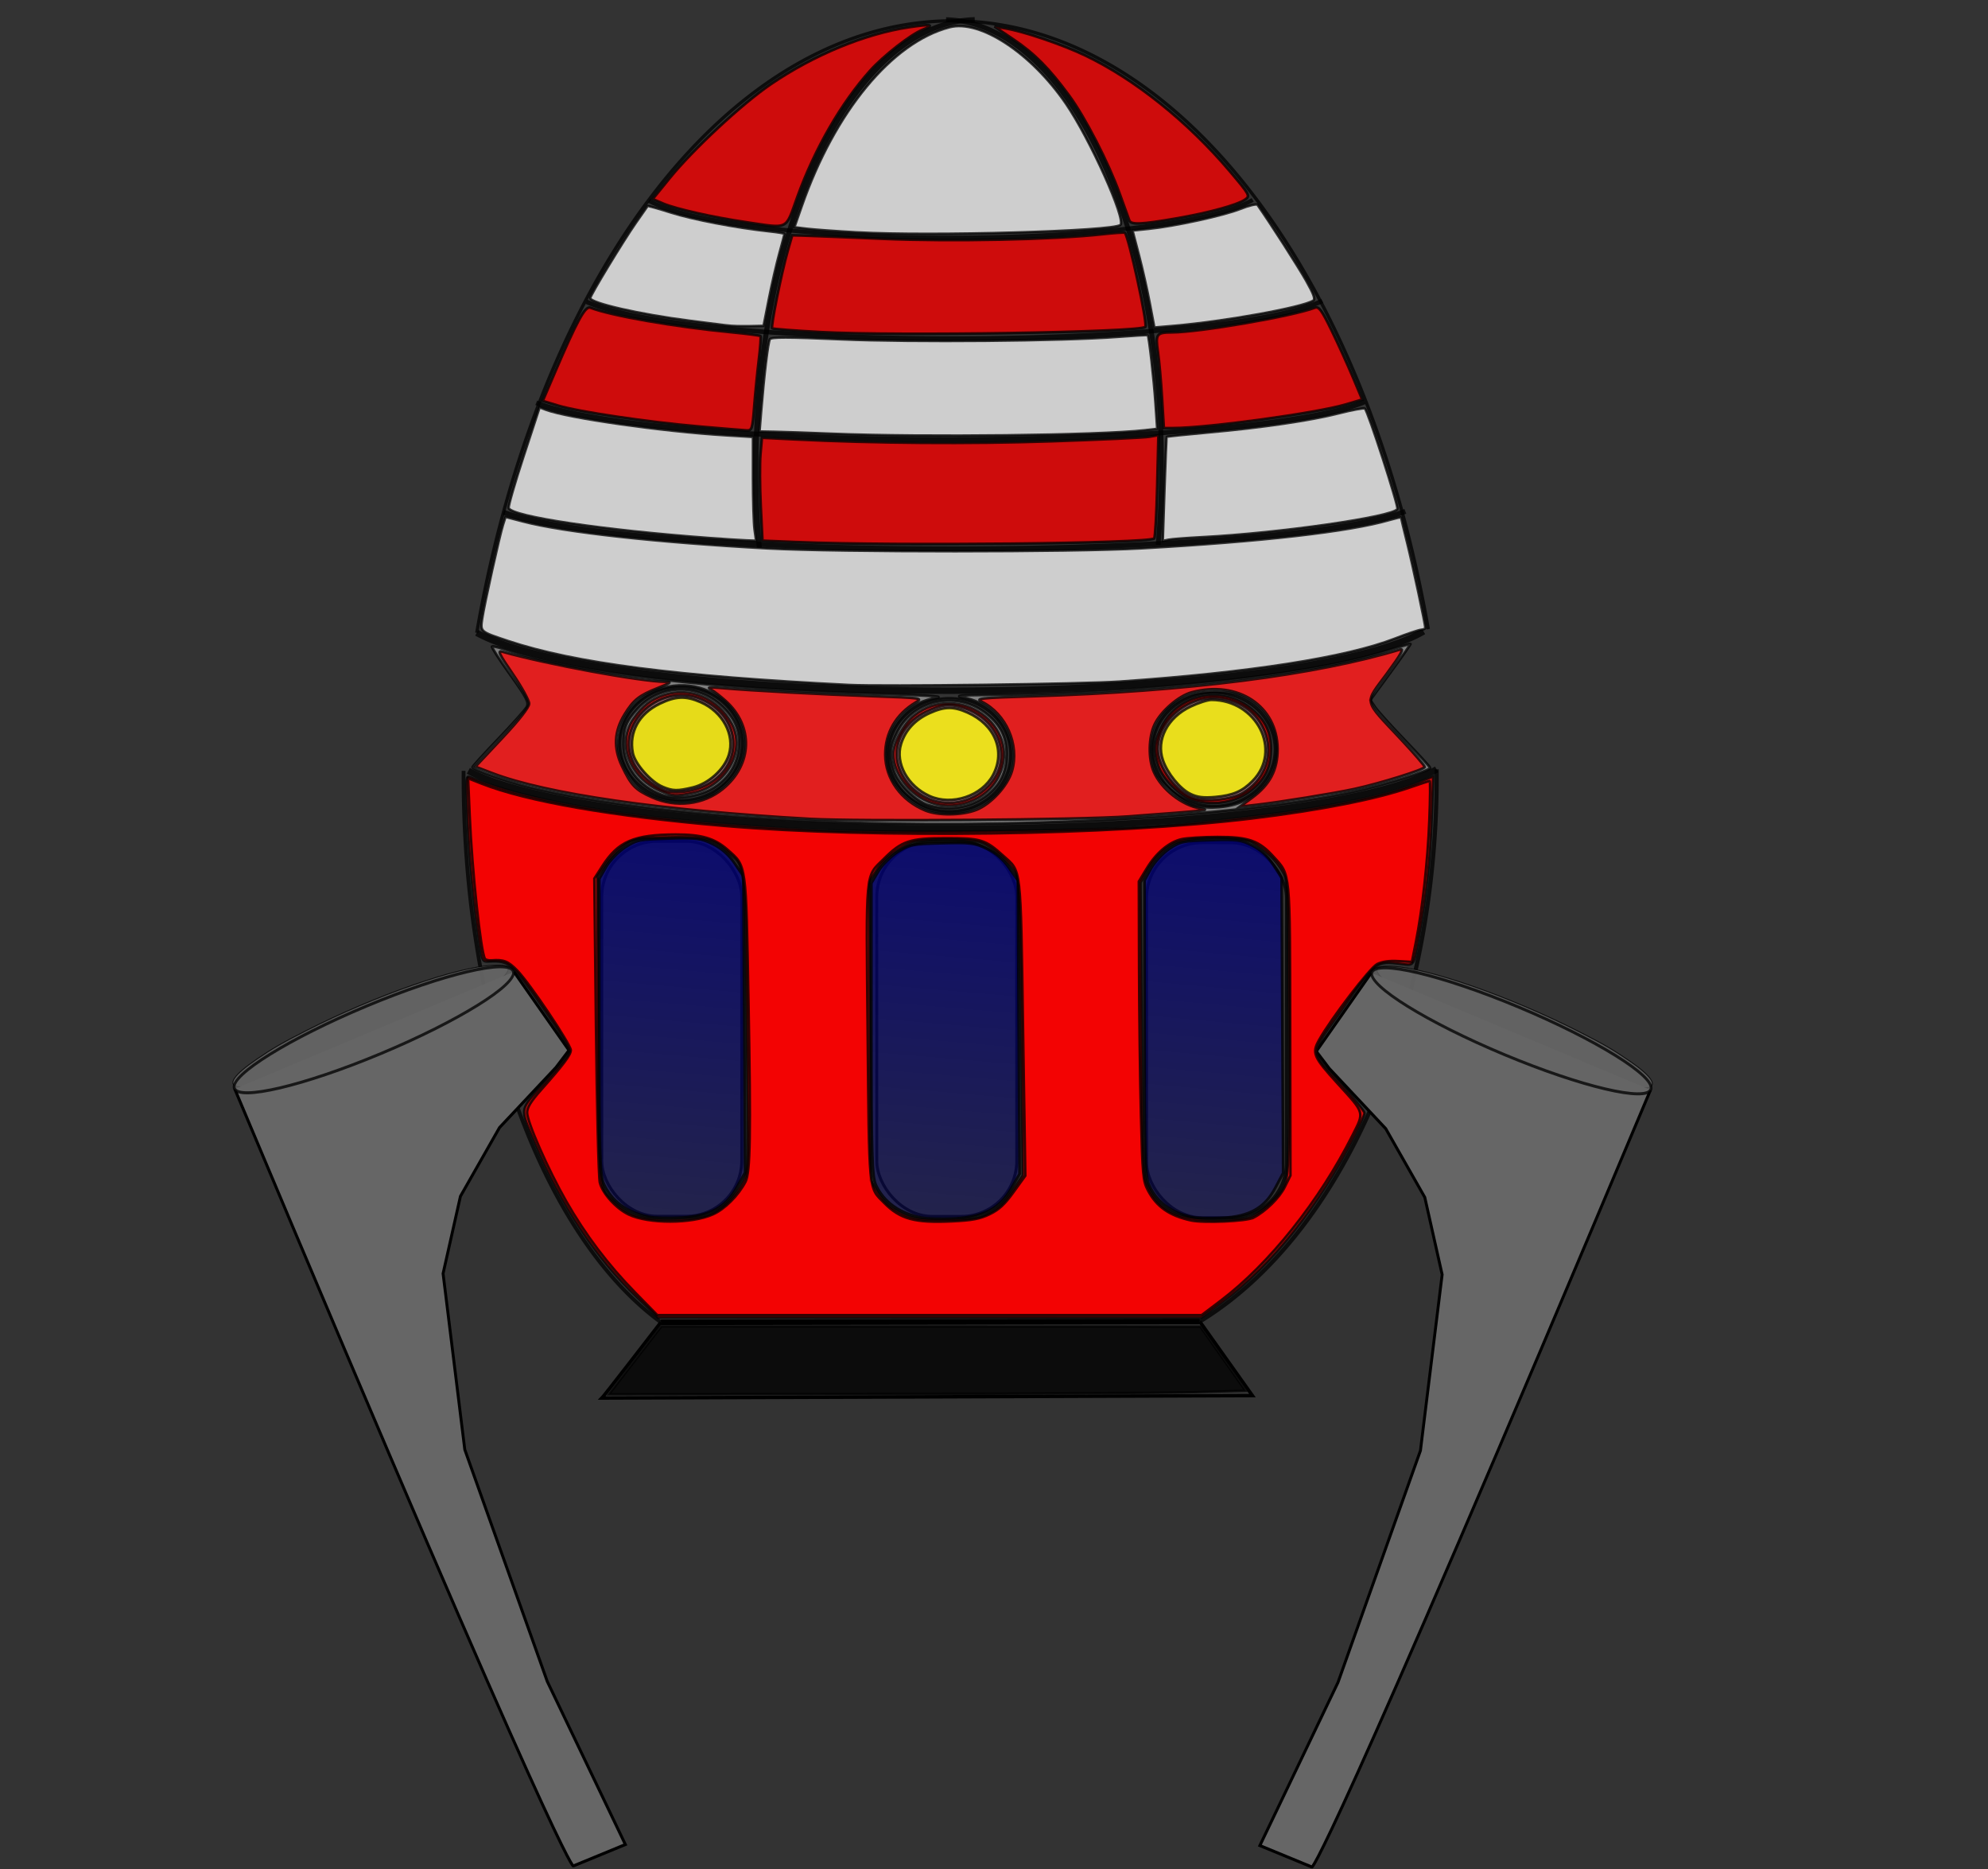<?xml version="1.0" encoding="UTF-8" standalone="no"?>
<!-- Created with Inkscape (http://www.inkscape.org/) -->

<svg
   xmlns:dc="http://purl.org/dc/elements/1.1/"
   xmlns:cc="http://creativecommons.org/ns#"
   xmlns:rdf="http://www.w3.org/1999/02/22-rdf-syntax-ns#"
   xmlns:svg="http://www.w3.org/2000/svg"
   xmlns="http://www.w3.org/2000/svg"
   xmlns:xlink="http://www.w3.org/1999/xlink"
   xmlns:sodipodi="http://sodipodi.sourceforge.net/DTD/sodipodi-0.dtd"
   xmlns:inkscape="http://www.inkscape.org/namespaces/inkscape"
   width="153.236mm"
   height="144.041mm"
   viewBox="0 0 153.236 144.041"
   version="1.1"
   id="svg206"
   inkscape:version="0.92.2 (5c3e80d, 2017-08-06)"
   sodipodi:docname="navei_sense_foc.svg"
   inkscape:export-filename="D:\FP_2017_2018\LMGSI\tema2\2_5_lunar\img\nau_off.png"
   inkscape:export-xdpi="23.4375"
   inkscape:export-ydpi="23.4375">
  <rect x="0" y="0" width="153.236" height="144.041" fill="#333333" stroke="none"/>
  <defs
     id="defs200">
    <linearGradient
       inkscape:collect="always"
       id="linearGradient4193">
      <stop
         style="stop-color:#000080;stop-opacity:1;"
         offset="0"
         id="stop4189" />
      <stop
         style="stop-color:#000080;stop-opacity:0;"
         offset="1"
         id="stop4191" />
    </linearGradient>
    <linearGradient
       inkscape:collect="always"
       xlink:href="#linearGradient4193"
       id="linearGradient4195"
       x1="70.002"
       y1="91.715"
       x2="65.481"
       y2="141.02"
       gradientUnits="userSpaceOnUse"
       gradientTransform="matrix(1.08,0,0,1.03,-5.178,-3.29)" />
    <linearGradient
       gradientTransform="matrix(1.098,0,0,1.02,14.737,-1.961)"
       inkscape:collect="always"
       xlink:href="#linearGradient4193"
       id="linearGradient4195-7"
       x1="70.002"
       y1="91.715"
       x2="65.481"
       y2="141.02"
       gradientUnits="userSpaceOnUse" />
    <linearGradient
       gradientTransform="matrix(1.027,0,0,1.026,40.027,-2.809)"
       inkscape:collect="always"
       xlink:href="#linearGradient4193"
       id="linearGradient4195-73"
       x1="70.002"
       y1="91.715"
       x2="65.481"
       y2="141.02"
       gradientUnits="userSpaceOnUse" />
  </defs>
  <sodipodi:namedview
     id="base"
     pagecolor="#ffffff"
     bordercolor="#666666"
     borderopacity="1.0"
     inkscape:pageopacity="0.0"
     inkscape:pageshadow="2"
     inkscape:zoom="1.4142136"
     inkscape:cx="111.35739"
     inkscape:cy="263.73648"
     inkscape:document-units="mm"
     inkscape:current-layer="layer1"
     showgrid="false"
     showguides="false"
     inkscape:window-width="1280"
     inkscape:window-height="961"
     inkscape:window-x="-8"
     inkscape:window-y="-8"
     inkscape:window-maximized="1">
    <inkscape:grid
       type="xygrid"
       id="grid317"
       originx="-12.829"
       originy="-126.082" />
    <sodipodi:guide
       position="0,0"
       orientation="0,579.158"
       id="guide3753"
       inkscape:locked="false" />
    <sodipodi:guide
       position="153.236,0"
       orientation="-544.407,0"
       id="guide3755"
       inkscape:locked="false" />
    <sodipodi:guide
       position="153.236,144.041"
       orientation="0,-579.158"
       id="guide3757"
       inkscape:locked="false" />
    <sodipodi:guide
       position="0,144.041"
       orientation="544.407,0"
       id="guide3759"
       inkscape:locked="false" />
  </sodipodi:namedview>
  <g
     inkscape:label="Capa 1"
     inkscape:groupmode="layer"
     id="layer1"
     transform="translate(-12.829,-26.877)">
    <g
       id="g444">
      <ellipse
         ry="29.451"
         rx="20.164"
         cy="79.884"
         cx="113.602"
         id="path210"
         style="opacity:0.76;fill:none;fill-opacity:1;stroke:none;stroke-width:0.204;stroke-opacity:1" />
      <ellipse
         ry="18.902"
         rx="24.594"
         cy="68.748"
         cx="45.623"
         id="path212"
         style="opacity:0.76;fill:none;fill-opacity:1;stroke:none;stroke-width:0.204;stroke-opacity:1" />
      <path
         sodipodi:open="true"
         d="M 49.578,75.647 A 38.288,65.989 0 0 1 86.189,28.482 38.288,65.989 0 0 1 122.923,75.364"
         sodipodi:end="5.9894367"
         sodipodi:start="3.4308599"
         sodipodi:ry="65.989136"
         sodipodi:rx="38.287891"
         sodipodi:cy="94.470482"
         sodipodi:cx="86.274773"
         sodipodi:type="arc"
         id="path214"
         style="opacity:0.76;fill:none;fill-opacity:1;stroke:#000000;stroke-width:0.253;stroke-opacity:1" />
      <rect
         y="160.111"
         x="66.786"
         height="0"
         width="42.319"
         id="rect1043"
         style="opacity:0.76;fill:none;fill-opacity:1;stroke:#000000;stroke-width:0.204;stroke-opacity:1" />
      <path
         sodipodi:open="true"
         d="M 123.568,86.17 A 28.512,45.105 0 0 1 105.309,128.726"
         sodipodi:end="1.203038"
         sodipodi:start="6.2728538"
         sodipodi:ry="45.105354"
         sodipodi:rx="28.51158"
         sodipodi:cy="86.636299"
         sodipodi:cx="95.057953"
         sodipodi:type="arc"
         id="path59"
         style="opacity:0.76;fill:none;fill-opacity:1;stroke:#000000;stroke-width:0.322;stroke-opacity:1" />
      <path
         transform="scale(-1,1)"
         sodipodi:open="true"
         d="M -48.562,86.283 A 23.751,45.047 0 0 1 -63.772,128.783"
         sodipodi:end="1.203038"
         sodipodi:start="6.2728538"
         sodipodi:ry="45.04668"
         sodipodi:rx="23.750589"
         sodipodi:cy="86.747963"
         sodipodi:cx="-72.311417"
         sodipodi:type="arc"
         id="path59-9"
         style="opacity:0.76;fill:none;fill-opacity:1;stroke:#000000;stroke-width:0.294;stroke-opacity:1" />
      <path
         inkscape:connector-curvature="0"
         id="path76"
         d="m 63.772,128.783 c 41.536,-0.057 41.536,-0.057 41.536,-0.057"
         style="fill:none;stroke:#000000;stroke-width:0.433px;stroke-linecap:butt;stroke-linejoin:miter;stroke-opacity:1" />
      <rect
         ry="4.277"
         y="91.826"
         x="101.205"
         height="28.897"
         width="10.789"
         id="rect119"
         style="opacity:0.76;fill:none;fill-opacity:1;stroke:#000000;stroke-width:0.227;stroke-opacity:1" />
      <rect
         ry="4.277"
         y="91.715"
         x="59.213"
         height="28.897"
         width="10.789"
         id="rect119-7"
         style="opacity:0.76;fill:none;fill-opacity:1;stroke:#000000;stroke-width:0.227;stroke-opacity:1" />
      <rect
         ry="4.277"
         y="91.726"
         x="80.411"
         height="28.897"
         width="10.789"
         id="rect119-2"
         style="opacity:0.76;fill:none;fill-opacity:1;stroke:#000000;stroke-width:0.227;stroke-opacity:1" />
      <path
         sodipodi:open="true"
         transform="scale(-1)"
         d="m -122.556,-75.537 a 37.958,6.232 0 0 1 36.237,-4.571 37.958,6.232 0 0 1 36.741,4.461"
         sodipodi:end="5.9950232"
         sodipodi:start="3.4114041"
         sodipodi:ry="6.2322078"
         sodipodi:rx="37.958313"
         sodipodi:cy="-73.875946"
         sodipodi:cx="-85.970825"
         sodipodi:type="arc"
         id="path175-3"
         style="opacity:0.76;fill:none;fill-opacity:1;stroke:#000000;stroke-width:0.498;stroke-opacity:1" />
      <path
         sodipodi:open="true"
         transform="scale(-1)"
         d="m -123.567,-86.172 a 38.823,6.227 0 0 1 37.062,-4.567 38.823,6.227 0 0 1 37.578,4.457"
         sodipodi:end="5.9950232"
         sodipodi:start="3.4114041"
         sodipodi:ry="6.2273288"
         sodipodi:rx="38.822639"
         sodipodi:cy="-84.512215"
         sodipodi:cx="-86.148956"
         sodipodi:type="arc"
         id="path175-3-1"
         style="opacity:0.76;fill:none;fill-opacity:1;stroke:#000000;stroke-width:0.503;stroke-opacity:1" />
      <ellipse
         ry="4.352"
         rx="4.693"
         cy="84.185"
         cx="65.323"
         id="path230"
         style="opacity:0.76;fill:none;fill-opacity:1;stroke:#000000;stroke-width:0.175;stroke-opacity:1" />
      <ellipse
         ry="4.352"
         rx="4.693"
         cy="85.033"
         cx="86.013"
         id="path230-0"
         style="opacity:0.76;fill:none;fill-opacity:1;stroke:#000000;stroke-width:0.175;stroke-opacity:1" />
      <ellipse
         ry="4.352"
         rx="4.693"
         cy="84.634"
         cx="106.392"
         id="path230-8"
         style="opacity:0.76;fill:none;fill-opacity:1;stroke:#000000;stroke-width:0.175;stroke-opacity:1" />
      <path
         sodipodi:open="true"
         transform="scale(-1)"
         d="m -121.155,-66.285 a 36.158,3.944 0 0 1 34.518,-2.893 36.158,3.944 0 0 1 34.999,2.823"
         sodipodi:end="5.9950232"
         sodipodi:start="3.4114041"
         sodipodi:ry="3.9444997"
         sodipodi:rx="36.15807"
         sodipodi:cy="-65.233116"
         sodipodi:cx="-86.305527"
         sodipodi:type="arc"
         id="path175-3-5"
         style="opacity:0.76;fill:none;fill-opacity:1;stroke:#000000;stroke-width:0.386;stroke-opacity:1" />
      <path
         sodipodi:open="true"
         transform="scale(-1)"
         d="m -118.008,-57.848 a 33.208,3.95 0 0 1 31.702,-2.897 33.208,3.95 0 0 1 32.143,2.827"
         sodipodi:end="5.9950232"
         sodipodi:start="3.4114041"
         sodipodi:ry="3.9496269"
         sodipodi:rx="33.207748"
         sodipodi:cy="-56.795357"
         sodipodi:cx="-86.001991"
         sodipodi:type="arc"
         id="path175-3-5-3"
         style="opacity:0.76;fill:none;fill-opacity:1;stroke:#000000;stroke-width:0.371;stroke-opacity:1" />
      <path
         sodipodi:open="true"
         transform="scale(-1)"
         d="m -114.748,-50.066 a 29.496,3.958 0 0 1 28.158,-2.903 29.496,3.958 0 0 1 28.551,2.833"
         sodipodi:end="5.9950232"
         sodipodi:start="3.4114041"
         sodipodi:ry="3.9575529"
         sodipodi:rx="29.496218"
         sodipodi:cy="-49.010845"
         sodipodi:cx="-86.318947"
         sodipodi:type="arc"
         id="path175-3-5-3-2"
         style="opacity:0.76;fill:none;fill-opacity:1;stroke:#000000;stroke-width:0.35;stroke-opacity:1" />
      <path
         sodipodi:open="true"
         transform="scale(-1)"
         d="m -109.386,-42.282 a 24.203,3.969 0 0 1 23.105,-2.911 24.203,3.969 0 0 1 23.427,2.841"
         sodipodi:end="5.9950232"
         sodipodi:start="3.4114041"
         sodipodi:ry="3.9691019"
         sodipodi:rx="24.202837"
         sodipodi:cy="-41.223591"
         sodipodi:cx="-86.058647"
         sodipodi:type="arc"
         id="path175-3-5-3-2-5"
         style="opacity:0.76;fill:none;fill-opacity:1;stroke:#000000;stroke-width:0.317;stroke-opacity:1" />
      <path
         sodipodi:open="true"
         d="m 85.751,28.39 a 16.809,34.439 0 0 1 12.75,12.487 16.809,34.439 0 0 1 3.595,28"
         sodipodi:end="0.17661351"
         sodipodi:start="4.7244954"
         sodipodi:ry="34.439106"
         sodipodi:rx="16.809488"
         sodipodi:cy="62.827053"
         sodipodi:cx="85.547318"
         sodipodi:type="arc"
         id="path313"
         style="opacity:0.76;fill:none;fill-opacity:1;stroke:#000000;stroke-width:0.369;stroke-opacity:1" />
      <path
         transform="scale(-1,1)"
         sodipodi:open="true"
         d="m -87.962,28.391 a 17.076,34.608 0 0 1 12.952,12.549 17.076,34.608 0 0 1 3.652,28.138"
         sodipodi:end="0.17661351"
         sodipodi:start="4.7244954"
         sodipodi:ry="34.608261"
         sodipodi:rx="17.075994"
         sodipodi:cy="62.996975"
         sodipodi:cx="-88.168602"
         sodipodi:type="arc"
         id="path313-0"
         style="opacity:0.76;fill:none;fill-opacity:1;stroke:#000000;stroke-width:0.388;stroke-opacity:1" />
      <path
         inkscape:connector-curvature="0"
         id="path4034"
         d="m 75.655,90.172 c -8.715,-0.391 -16.712,-1.341 -21.931,-2.606 -1.731,-0.42 -4.478,-1.377 -4.478,-1.561 0,-0.059 0.892,-1.038 1.982,-2.176 1.09,-1.138 2.082,-2.249 2.205,-2.468 0.189,-0.339 -0.004,-0.713 -1.275,-2.482 -0.823,-1.146 -1.456,-2.122 -1.405,-2.171 0.05,-0.048 0.504,0.052 1.008,0.222 5.365,1.817 16.234,3.115 28.676,3.424 3.468,0.086 5.189,0.192 4.643,0.285 -1.105,0.188 -1.899,0.587 -2.591,1.303 -1.149,1.187 -1.539,2.53 -1.193,4.114 0.316,1.448 1.906,2.965 3.489,3.329 1.872,0.431 3.723,-0.116 4.956,-1.462 2.315,-2.529 0.813,-6.637 -2.667,-7.292 -0.713,-0.134 -0.267,-0.178 1.993,-0.197 11.847,-0.097 24.865,-1.534 30.596,-3.377 1.014,-0.326 1.863,-0.575 1.887,-0.554 0.024,0.021 -0.663,1.003 -1.527,2.182 l -1.57,2.143 0.365,0.541 c 0.201,0.298 1.239,1.449 2.306,2.559 1.068,1.11 1.942,2.066 1.942,2.125 0,0.225 -3.545,1.324 -5.931,1.838 -9.313,2.007 -26.502,2.952 -41.48,2.281 z m 32.984,-1.545 c 3.598,-1.775 3.401,-6.664 -0.328,-8.163 -0.96,-0.386 -2.849,-0.366 -3.865,0.041 -2.128,0.853 -3.254,2.945 -2.772,5.152 0.187,0.854 0.421,1.222 1.314,2.06 0.671,0.63 1.398,1.103 1.901,1.237 1.112,0.298 2.779,0.152 3.75,-0.327 z m -41.064,-0.454 c 0.417,-0.201 1.091,-0.74 1.499,-1.196 3.024,-3.389 -0.59,-8.346 -5.157,-7.073 -2.093,0.584 -3.441,2.321 -3.441,4.433 0,1.041 0.9,2.736 1.804,3.397 1.442,1.055 3.643,1.238 5.296,0.439 z"
         style="opacity:0.76;fill:#999999;fill-opacity:1;stroke:#000000;stroke-width:0.204;stroke-opacity:1" />
      <path
         inkscape:connector-curvature="0"
         id="path4036"
         d="m 63.852,88.138 c -1.781,-0.651 -2.961,-2.21 -2.961,-3.913 0,-1.245 0.21,-1.777 1.076,-2.723 1.743,-1.904 4.653,-1.982 6.539,-0.175 1.047,1.003 1.42,1.993 1.254,3.335 -0.158,1.28 -0.91,2.368 -2.096,3.035 -1.088,0.612 -2.802,0.81 -3.812,0.441 z"
         style="opacity:0.76;fill:#999999;fill-opacity:1;stroke:#000000;stroke-width:0.204;stroke-opacity:1" />
      <path
         inkscape:connector-curvature="0"
         id="path4038"
         d="M 84.39,88.928 C 83.396,88.624 82.044,87.275 81.733,86.275 c -0.38,-1.218 -0.316,-1.877 0.295,-3.052 1.292,-2.487 4.671,-3.126 6.89,-1.304 1.052,0.863 1.501,1.782 1.501,3.069 0,1.226 -0.356,2.105 -1.167,2.884 -1.237,1.188 -3.103,1.593 -4.862,1.055 z"
         style="opacity:0.76;fill:#999999;fill-opacity:1;stroke:#000000;stroke-width:0.204;stroke-opacity:1" />
      <path
         inkscape:connector-curvature="0"
         id="path4040"
         d="m 104.769,88.529 c -0.994,-0.304 -2.346,-1.653 -2.658,-2.653 -0.38,-1.218 -0.316,-1.877 0.295,-3.052 1.292,-2.487 4.671,-3.126 6.89,-1.304 1.052,0.863 1.501,1.782 1.501,3.069 0,1.226 -0.356,2.105 -1.167,2.884 -1.237,1.188 -3.103,1.593 -4.862,1.055 z"
         style="opacity:0.76;fill:#ff0000;fill-opacity:1;stroke:#000000;stroke-width:0.204;stroke-opacity:1" />
      <path
         inkscape:connector-curvature="0"
         id="path4042"
         d="m 84.284,88.613 c -1.48,-0.657 -2.599,-2.211 -2.599,-3.607 0,-0.886 0.775,-2.324 1.607,-2.982 3.386,-2.677 8.313,0.794 6.55,4.616 -0.905,1.962 -3.505,2.885 -5.558,1.973 z"
         style="opacity:0.76;fill:#ff0000;fill-opacity:1;stroke:#000000;stroke-width:0.204;stroke-opacity:1" />
      <path
         inkscape:connector-curvature="0"
         id="path4044"
         d="m 63.698,87.818 c -2.383,-1.049 -3.346,-3.69 -2.027,-5.563 0.68,-0.966 1.357,-1.494 2.318,-1.809 2.021,-0.662 4.191,0.252 5.239,2.204 1.115,2.08 -0.405,4.805 -2.976,5.334 -1.35,0.278 -1.579,0.263 -2.553,-0.166 z"
         style="opacity:0.76;fill:#ff0000;fill-opacity:1;stroke:#000000;stroke-width:0.204;stroke-opacity:1" />
      <path
         inkscape:connector-curvature="0"
         id="path4046"
         d="M 75.239,89.987 C 63.811,89.347 54.982,88.074 50.762,86.458 l -1.291,-0.494 2.071,-2.207 c 1.319,-1.406 2.071,-2.369 2.071,-2.653 0,-0.245 -0.568,-1.276 -1.262,-2.29 -1.084,-1.583 -1.194,-1.824 -0.78,-1.707 3.38,0.96 10.65,2.3 12.557,2.315 0.511,0.004 0.413,0.082 -0.604,0.483 -1.43,0.564 -1.877,0.919 -2.558,2.034 -0.8,1.31 -0.863,2.583 -0.196,3.981 0.712,1.491 1.033,1.826 2.304,2.398 1.852,0.834 3.983,0.583 5.479,-0.645 2.282,-1.874 2.372,-4.843 0.205,-6.784 -0.382,-0.342 -0.881,-0.729 -1.11,-0.859 -0.341,-0.195 -0.193,-0.218 0.832,-0.127 2.248,0.198 7.619,0.489 11.602,0.628 3.823,0.134 3.895,0.144 3.327,0.483 -1.516,0.905 -2.351,2.341 -2.344,4.031 0.008,1.853 1.218,3.531 3.099,4.298 0.989,0.404 2.822,0.38 3.917,-0.05 1.135,-0.446 2.414,-1.839 2.752,-2.996 0.592,-2.028 -0.445,-4.399 -2.335,-5.34 -0.511,-0.254 -0.123,-0.296 3.949,-0.42 11.853,-0.363 21.827,-1.634 28.309,-3.607 0.328,-0.1 0.068,0.37 -1.041,1.877 -1.74,2.365 -1.839,1.905 1.082,5.031 1.018,1.09 1.851,2.056 1.851,2.147 0,0.191 -3.41,1.259 -5.406,1.694 -1.585,0.345 -5.804,1.028 -7.59,1.228 l -1.248,0.14 0.936,-0.686 c 1.372,-1.005 1.974,-2.155 1.966,-3.758 -0.015,-3.313 -3.049,-5.321 -6.608,-4.374 -1.015,0.27 -2.385,1.453 -2.872,2.479 -0.467,0.983 -0.497,2.655 -0.065,3.646 0.585,1.343 2.179,2.595 3.611,2.835 0.782,0.131 0.706,0.139 -5.597,0.611 -3.532,0.264 -20.805,0.396 -24.537,0.187 z"
         style="opacity:0.76;fill:#ff0000;fill-opacity:1;stroke:#000000;stroke-width:0.204;stroke-opacity:1" />
      <path
         inkscape:connector-curvature="0"
         id="path4048"
         d="m 64.016,87.783 c -0.942,-0.382 -1.877,-1.2 -2.318,-2.03 -1.651,-3.103 2.181,-6.53 5.45,-4.875 2.776,1.405 2.973,4.824 0.369,6.372 -1.036,0.615 -2.68,0.865 -3.501,0.533 z"
         style="opacity:0.76;fill:#808080;fill-opacity:1;stroke:#000000;stroke-width:0.204;stroke-opacity:1" />
      <path
         inkscape:connector-curvature="0"
         id="path4050"
         d="m 84.161,88.327 c -1.225,-0.62 -2.094,-1.828 -2.203,-3.062 -0.125,-1.416 0.773,-2.824 2.255,-3.532 1.197,-0.572 1.833,-0.637 2.9,-0.294 2.842,0.913 3.823,4.045 1.889,6.031 -1.279,1.313 -3.251,1.662 -4.841,0.857 z"
         style="opacity:0.76;fill:#999999;fill-opacity:1;stroke:#000000;stroke-width:0.204;stroke-opacity:1" />
      <path
         inkscape:connector-curvature="0"
         id="path4052"
         d="m 104.89,88.396 c -1.371,-0.42 -2.818,-2.368 -2.818,-3.793 0,-2.274 2.472,-4.246 4.888,-3.898 3.889,0.559 4.969,5.323 1.653,7.289 -0.829,0.492 -2.753,0.699 -3.723,0.402 z"
         style="opacity:0.76;fill:#999999;fill-opacity:1;stroke:#000000;stroke-width:0.204;stroke-opacity:1" />
      <path
         inkscape:connector-curvature="0"
         id="path4056"
         d="m 63.906,87.517 c -0.908,-0.38 -2.137,-1.774 -2.3,-2.61 -0.312,-1.595 0.47,-3.022 2.081,-3.798 1.219,-0.587 1.999,-0.617 3.139,-0.12 1.714,0.747 2.666,2.517 2.185,4.063 -0.35,1.124 -1.562,2.219 -2.782,2.514 -1.186,0.286 -1.542,0.279 -2.323,-0.048 z"
         style="opacity:0.76;fill:#ffff00;fill-opacity:1;stroke:#000000;stroke-width:0.204;stroke-opacity:1" />
      <path
         inkscape:connector-curvature="0"
         id="path4058"
         d="m 84.484,88.229 c -1.692,-0.761 -2.665,-2.535 -2.202,-4.016 0.332,-1.064 1.082,-1.873 2.207,-2.38 1.142,-0.515 1.83,-0.525 2.915,-0.043 2.117,0.94 2.95,2.975 1.971,4.815 -0.864,1.625 -3.179,2.394 -4.891,1.624 z"
         style="opacity:0.76;fill:#ffff00;fill-opacity:1;stroke:#000000;stroke-width:0.204;stroke-opacity:1" />
      <path
         inkscape:connector-curvature="0"
         id="path4060"
         d="m 104.583,88.064 c -0.805,-0.395 -1.763,-1.572 -2.117,-2.601 -0.538,-1.562 0.344,-3.278 2.119,-4.127 0.602,-0.288 1.333,-0.523 1.626,-0.522 3.495,0.007 5.475,3.912 3.169,6.25 -0.798,0.809 -1.522,1.119 -2.893,1.239 -0.897,0.079 -1.379,0.018 -1.904,-0.239 z"
         style="opacity:0.76;fill:#ffff00;fill-opacity:1;stroke:#000000;stroke-width:0.204;stroke-opacity:1" />
      <path
         inkscape:connector-curvature="0"
         id="path4066"
         d=""
         style="opacity:0.76;fill:#808080;fill-opacity:1;stroke:#000000;stroke-width:0.204;stroke-opacity:1" />
      <path
         inkscape:connector-curvature="0"
         id="path4074"
         d="m 70.352,44.002 c -2.523,-0.368 -5.439,-1.023 -6.413,-1.441 l -0.798,-0.342 1.294,-1.595 c 1.81,-2.231 5.592,-5.747 7.799,-7.25 3.33,-2.268 7.28,-3.897 10.674,-4.401 1.719,-0.255 2.022,-0.198 1.033,0.195 -0.901,0.358 -3.003,1.996 -4.033,3.142 -2.241,2.494 -4.272,6.017 -5.626,9.76 -0.935,2.585 -0.599,2.419 -3.93,1.933 z"
         style="opacity:0.76;fill:#ff0000;fill-opacity:1;stroke:#000000;stroke-width:0.204;stroke-opacity:1" />
      <path
         inkscape:connector-curvature="0"
         id="path4076"
         d="m 99.878,43.865 c -0.051,-0.137 -0.383,-1.057 -0.737,-2.044 -0.867,-2.412 -2.658,-5.891 -3.907,-7.588 -1.541,-2.094 -2.652,-3.214 -4.277,-4.313 l -1.474,-0.996 0.832,0.137 c 1.407,0.232 4.402,1.248 6.166,2.093 3.816,1.826 7.894,5.09 11.124,8.902 1.545,1.824 1.599,1.921 1.212,2.192 -0.609,0.427 -2.801,1.028 -5.367,1.471 -2.661,0.46 -3.443,0.492 -3.571,0.146 z"
         style="opacity:0.76;fill:#ff0000;fill-opacity:1;stroke:#000000;stroke-width:0.204;stroke-opacity:1" />
      <path
         inkscape:connector-curvature="0"
         id="path4078"
         d="m 76.08,52.469 c -1.996,-0.106 -3.675,-0.236 -3.731,-0.289 -0.121,-0.116 0.716,-4.277 1.201,-5.971 l 0.343,-1.197 0.829,0.021 c 0.456,0.012 3.215,0.123 6.131,0.247 5.337,0.227 13.184,0.065 16.947,-0.351 0.915,-0.101 1.694,-0.154 1.731,-0.118 0.302,0.289 1.78,7.072 1.583,7.261 -0.434,0.417 -19.065,0.713 -25.034,0.397 z"
         style="opacity:0.76;fill:#ff0000;fill-opacity:1;stroke:#000000;stroke-width:0.204;stroke-opacity:1" />
      <path
         inkscape:connector-curvature="0"
         id="path4080"
         d="M 66.713,59.745 C 62.739,59.401 57.445,58.617 55.854,58.136 l -1.19,-0.36 0.896,-2.094 c 1.764,-4.123 2.377,-5.245 2.78,-5.089 1.619,0.624 6.463,1.468 10.852,1.891 1.192,0.115 2.206,0.246 2.253,0.291 0.047,0.045 -0.011,0.875 -0.129,1.844 -0.118,0.969 -0.278,2.592 -0.356,3.607 -0.132,1.715 -0.173,1.843 -0.583,1.822 -0.243,-0.013 -1.891,-0.149 -3.664,-0.302 z"
         style="opacity:0.76;fill:#ff0000;fill-opacity:1;stroke:#000000;stroke-width:0.204;stroke-opacity:1" />
      <path
         inkscape:connector-curvature="0"
         id="path4082"
         d="m 102.399,57.527 c -0.078,-1.289 -0.221,-2.882 -0.317,-3.54 -0.2,-1.365 -0.111,-1.488 1.074,-1.493 2.125,-0.008 9.328,-1.251 11.022,-1.902 0.305,-0.117 0.522,0.176 1.281,1.734 0.503,1.031 1.242,2.656 1.643,3.61 l 0.729,1.734 -1.3,0.385 c -2.244,0.665 -10.664,1.814 -13.288,1.814 h -0.703 z"
         style="opacity:0.76;fill:#ff0000;fill-opacity:1;stroke:#000000;stroke-width:0.204;stroke-opacity:1" />
      <path
         inkscape:connector-curvature="0"
         id="path4084"
         d="M 74.303,68.656 71.6,68.547 71.468,65.854 c -0.072,-1.481 -0.081,-3.266 -0.02,-3.967 l 0.111,-1.274 2.516,0.125 c 6.163,0.305 13.433,0.36 19.775,0.149 3.774,-0.126 7.179,-0.283 7.565,-0.35 l 0.703,-0.122 -0.093,3.913 c -0.051,2.152 -0.156,3.973 -0.232,4.046 -0.406,0.39 -19.857,0.589 -27.49,0.281 z"
         style="opacity:0.76;fill:#ff0000;fill-opacity:1;stroke:#000000;stroke-width:0.204;stroke-opacity:1" />
      <path
         inkscape:connector-curvature="0"
         id="path4088"
         d="m 62.836,120.661 c -1.68,-0.338 -2.859,-1.2 -3.471,-2.539 -0.3,-0.656 -0.348,-2.334 -0.348,-12.138 V 94.607 l 0.523,-0.905 c 0.287,-0.498 0.953,-1.183 1.478,-1.522 0.895,-0.577 1.108,-0.62 3.352,-0.682 2.174,-0.059 2.49,-0.02 3.407,0.427 0.668,0.325 1.239,0.83 1.684,1.487 l 0.674,0.995 0.063,11.42 0.063,11.42 -0.625,1.128 c -0.874,1.577 -2.066,2.224 -4.332,2.35 -0.926,0.051 -2.037,0.023 -2.47,-0.064 z"
         style="opacity:0.76;fill:url(#linearGradient4195);fill-opacity:1;stroke:#000000;stroke-width:0.215;stroke-opacity:1" />
      <g
         style="fill:#666666"
         transform="matrix(1.095,0,0,1.129,10.323,-0.062)"
         id="g3890-8">
        <g
           style="fill:#666666"
           id="g3883-7"
           transform="translate(-0.29,-0.326)">
          <path
             transform="matrix(0.265,0,0,0.265,12.829,26.877)"
             inkscape:connector-curvature="0"
             id="path3877-8"
             d="M 111.112,466.359 C 103.634,452.374 79.785,399.506 45.334,320.542 39.872,308.023 26.481,277.221 24.521,272.667 l -0.807,-1.875 2.526,-0.033 c 4.75,-0.063 11.62,-1.66 21.901,-5.092 13.482,-4.5 27.435,-10.594 37.529,-16.39 5.638,-3.237 9.899,-6.408 10.964,-8.159 l 0.424,-0.698 6.708,9.311 c 3.689,5.121 6.801,9.434 6.915,9.585 0.375,0.497 -2.761,4.114 -10.463,12.07 l -7.531,7.779 -5.247,8.939 -5.247,8.939 -2.328,10.053 -2.328,10.053 2.905,22.822 2.905,22.822 11.009,30 11.009,30 10.139,20.489 c 5.576,11.269 10.139,20.614 10.139,20.766 0,0.206 -8.79,3.89 -12.507,5.242 -0.284,0.103 -0.803,-0.649 -2.022,-2.929 z"
             style="opacity:0.76;fill:#666666;fill-opacity:1;stroke:#000000;stroke-width:0.25;stroke-opacity:1" />
          <path
             transform="matrix(0.265,0,0,0.265,12.829,26.877)"
             inkscape:connector-curvature="0"
             id="path3879-8"
             d="m 24.391,269.747 c -2.681,-0.55 -0.877,-3.069 4.972,-6.944 4.397,-2.913 6.794,-4.257 13.403,-7.518 18.158,-8.959 39.909,-16.346 49.375,-16.769 2.985,-0.134 4.035,0.095 4.192,0.912 0.136,0.706 -1.492,2.495 -3.965,4.358 -12.106,9.119 -44.729,22.704 -61.227,25.497 -2.467,0.417 -5.849,0.651 -6.75,0.466 z"
             style="opacity:0.76;fill:#666666;fill-opacity:1;stroke:#000000;stroke-width:0.25;stroke-opacity:1" />
        </g>
        <path
           style="fill:#666666;stroke:#000000;stroke-width:0.204px;stroke-linecap:butt;stroke-linejoin:miter;stroke-opacity:1"
           d="m 18.813,98.197 c 23.22,53.628 23.831,53.042 23.831,53.042 l 3.666,-1.465 -5.499,-11.136 -5.805,-15.825 -1.528,-12.015 1.222,-5.275 2.75,-4.689 3.972,-4.103 0.917,-1.172 -3.873,-5.361"
           id="path36-9"
           inkscape:connector-curvature="0"
           sodipodi:nodetypes="ccccccccccc" />
        <ellipse
           transform="matrix(0.927,-0.376,0.298,0.955,0,0)"
           ry="1.696"
           rx="10.595"
           cy="98.301"
           cx="-0.745"
           id="ellipse38-6"
           style="opacity:0.76;fill:#666666;fill-opacity:1;stroke:#000000;stroke-width:0.2;stroke-opacity:1" />
      </g>
      <path
         sodipodi:nodetypes="cccc"
         inkscape:connector-curvature="0"
         id="path4093"
         d="m 63.772,128.783 c -4.359,5.653 -4.546,5.84 -4.546,5.84 l 50.14,-0.187 -4.058,-5.71"
         style="fill:none;stroke:#000000;stroke-width:0.265px;stroke-linecap:butt;stroke-linejoin:miter;stroke-opacity:1" />
      <path
         inkscape:connector-curvature="0"
         id="path4095"
         d="m 61.314,132.327 c 0.851,-1.106 1.762,-2.285 2.023,-2.619 l 0.475,-0.608 20.767,0.008 20.767,0.008 1.741,2.471 1.741,2.471 -4.079,0.117 c -2.244,0.064 -13.283,0.127 -24.531,0.14 l -20.452,0.024 z"
         style="opacity:0.76;fill:#000000;fill-opacity:1;stroke:#000000;stroke-width:0.187;stroke-opacity:1" />
      <g
         style="fill:#666666"
         transform="matrix(-1.095,0,0,1.129,160.649,0.018)"
         id="g3890-8-5">
        <g
           style="fill:#666666"
           id="g3883-7-4"
           transform="translate(-0.29,-0.326)">
          <path
             transform="matrix(0.265,0,0,0.265,12.829,26.877)"
             inkscape:connector-curvature="0"
             id="path3877-8-2"
             d="M 111.112,466.359 C 103.634,452.374 79.785,399.506 45.334,320.542 39.872,308.023 26.481,277.221 24.521,272.667 l -0.807,-1.875 2.526,-0.033 c 4.75,-0.063 11.62,-1.66 21.901,-5.092 13.482,-4.5 27.435,-10.594 37.529,-16.39 5.638,-3.237 9.899,-6.408 10.964,-8.159 l 0.424,-0.698 6.708,9.311 c 3.689,5.121 6.801,9.434 6.915,9.585 0.375,0.497 -2.761,4.114 -10.463,12.07 l -7.531,7.779 -5.247,8.939 -5.247,8.939 -2.328,10.053 -2.328,10.053 2.905,22.822 2.905,22.822 11.009,30 11.009,30 10.139,20.489 c 5.576,11.269 10.139,20.614 10.139,20.766 0,0.206 -8.79,3.89 -12.507,5.242 -0.284,0.103 -0.803,-0.649 -2.022,-2.929 z"
             style="opacity:0.76;fill:#666666;fill-opacity:1;stroke:#000000;stroke-width:0.25;stroke-opacity:1" />
          <path
             transform="matrix(0.265,0,0,0.265,12.829,26.877)"
             inkscape:connector-curvature="0"
             id="path3879-8-3"
             d="m 24.391,269.747 c -2.681,-0.55 -0.877,-3.069 4.972,-6.944 4.397,-2.913 6.794,-4.257 13.403,-7.518 18.158,-8.959 39.909,-16.346 49.375,-16.769 2.985,-0.134 4.035,0.095 4.192,0.912 0.136,0.706 -1.492,2.495 -3.965,4.358 -12.106,9.119 -44.729,22.704 -61.227,25.497 -2.467,0.417 -5.849,0.651 -6.75,0.466 z"
             style="opacity:0.76;fill:#666666;fill-opacity:1;stroke:#000000;stroke-width:0.25;stroke-opacity:1" />
        </g>
        <path
           style="fill:#666666;stroke:#000000;stroke-width:0.204px;stroke-linecap:butt;stroke-linejoin:miter;stroke-opacity:1"
           d="m 18.813,98.197 c 23.22,53.628 23.831,53.042 23.831,53.042 l 3.666,-1.465 -5.499,-11.136 -5.805,-15.825 -1.528,-12.015 1.222,-5.275 2.75,-4.689 3.972,-4.103 0.917,-1.172 -3.873,-5.361"
           id="path36-9-6"
           inkscape:connector-curvature="0"
           sodipodi:nodetypes="ccccccccccc" />
        <ellipse
           transform="matrix(0.927,-0.376,0.298,0.955,0,0)"
           ry="1.696"
           rx="10.595"
           cy="98.301"
           cx="-0.745"
           id="ellipse38-6-1"
           style="opacity:0.76;fill:#666666;fill-opacity:1;stroke:#000000;stroke-width:0.2;stroke-opacity:1" />
      </g>
      <path
         inkscape:connector-curvature="0"
         id="path4088-7"
         d="m 83.872,120.726 c -1.708,-0.334 -2.906,-1.188 -3.528,-2.513 -0.304,-0.649 -0.353,-2.31 -0.353,-12.014 V 94.937 l 0.531,-0.896 c 0.292,-0.493 0.968,-1.171 1.503,-1.506 0.91,-0.571 1.126,-0.614 3.407,-0.675 2.209,-0.059 2.531,-0.019 3.463,0.423 0.679,0.322 1.26,0.821 1.712,1.472 l 0.685,0.985 0.064,11.304 0.064,11.304 -0.635,1.116 c -0.888,1.561 -2.1,2.201 -4.403,2.326 -0.941,0.051 -2.071,0.022 -2.51,-0.064 z"
         style="opacity:0.76;fill:url(#linearGradient4195-7);fill-opacity:1;stroke:#000000;stroke-width:0.215;stroke-opacity:1" />
      <path
         inkscape:connector-curvature="0"
         id="path4088-5"
         d="m 104.678,120.679 c -1.597,-0.337 -2.718,-1.196 -3.299,-2.53 -0.285,-0.653 -0.33,-2.325 -0.33,-12.093 V 94.722 l 0.497,-0.902 c 0.273,-0.496 0.906,-1.178 1.405,-1.516 0.851,-0.575 1.053,-0.618 3.186,-0.679 2.066,-0.059 2.367,-0.019 3.238,0.425 0.635,0.324 1.178,0.827 1.601,1.481 l 0.64,0.991 0.06,11.378 0.06,11.378 -0.594,1.123 c -0.831,1.571 -1.964,2.216 -4.117,2.341 -0.88,0.051 -1.937,0.022 -2.348,-0.064 z"
         style="opacity:0.76;fill:url(#linearGradient4195-73);fill-opacity:1;stroke:#000000;stroke-width:0.209;stroke-opacity:1" />
      <path
         inkscape:connector-curvature="0"
         id="path86"
         d="m 78.91,44.784 c -1.595,-0.088 -3.338,-0.214 -3.872,-0.279 l -0.973,-0.118 0.567,-1.625 c 2.547,-7.3 6.947,-12.625 11.388,-13.783 2.353,-0.613 6.284,1.968 8.972,5.893 1.855,2.708 4.649,8.923 4.199,9.34 -0.526,0.488 -14.617,0.885 -20.28,0.571 z"
         style="opacity:0.76;fill:#ffffff;fill-opacity:1;stroke:#000000;stroke-width:0.187;stroke-opacity:1" />
      <path
         inkscape:connector-curvature="0"
         id="path88"
         d="m 68.9,51.963 c -0.309,-0.039 -1.614,-0.205 -2.9,-0.368 -3.835,-0.486 -7.671,-1.36 -7.671,-1.748 0,-0.216 2.535,-4.396 3.523,-5.809 0.468,-0.669 0.869,-1.244 0.892,-1.277 0.023,-0.034 0.828,0.19 1.789,0.497 1.668,0.533 5.087,1.187 7.594,1.452 0.643,0.068 1.169,0.154 1.169,0.191 0,0.037 -0.18,0.721 -0.401,1.519 -0.22,0.799 -0.583,2.378 -0.807,3.51 l -0.406,2.058 -1.111,0.023 c -0.611,0.012 -1.363,-0.01 -1.672,-0.049 z"
         style="opacity:0.76;fill:#ffffff;fill-opacity:1;stroke:#000000;stroke-width:0.187;stroke-opacity:1" />
      <path
         inkscape:connector-curvature="0"
         id="path90"
         d="m 77.039,60.304 c -1.801,-0.072 -3.811,-0.141 -4.468,-0.154 l -1.193,-0.023 0.125,-1.543 c 0.229,-2.838 0.53,-5.337 0.67,-5.563 0.108,-0.174 1.321,-0.173 5.449,0.007 5.529,0.241 17.076,0.14 21.397,-0.188 1.233,-0.093 2.259,-0.153 2.279,-0.133 0.093,0.093 0.468,3.412 0.589,5.215 l 0.135,2.003 -0.939,0.105 c -3.552,0.399 -17.083,0.553 -24.044,0.274 z"
         style="opacity:0.76;fill:#ffffff;fill-opacity:1;stroke:#000000;stroke-width:0.187;stroke-opacity:1" />
      <path
         inkscape:connector-curvature="0"
         id="path92"
         d="m 101.463,50.275 c -0.19,-1.012 -0.569,-2.693 -0.841,-3.736 l -0.495,-1.896 1.225,-0.123 c 2.006,-0.201 5.794,-1.026 7.083,-1.541 0.662,-0.265 1.256,-0.405 1.321,-0.313 0.998,1.426 3.146,4.775 3.749,5.846 0.589,1.045 0.723,1.424 0.543,1.535 -0.859,0.531 -6.779,1.6 -10.731,1.939 l -1.506,0.129 z"
         style="opacity:0.76;fill:#ffffff;fill-opacity:1;stroke:#000000;stroke-width:0.187;stroke-opacity:1" />
      <path
         inkscape:connector-curvature="0"
         id="path94"
         d="m 102.591,64.577 c 0.071,-2.19 0.148,-4.005 0.17,-4.032 0.023,-0.028 1.464,-0.178 3.202,-0.335 4.18,-0.376 7.856,-0.916 10.091,-1.483 1.001,-0.254 1.89,-0.418 1.975,-0.365 0.224,0.139 2.627,7.559 2.509,7.75 -0.373,0.603 -9.091,1.854 -15.063,2.16 -1.183,0.061 -2.346,0.15 -2.583,0.199 l -0.432,0.089 z"
         style="opacity:0.76;fill:#ffffff;fill-opacity:1;stroke:#000000;stroke-width:0.187;stroke-opacity:1" />
      <path
         inkscape:connector-curvature="0"
         id="path96"
         d="m 67.497,68.336 c -8.137,-0.596 -15.205,-1.649 -15.455,-2.301 -0.048,-0.126 0.468,-1.924 1.148,-3.995 l 1.235,-3.765 0.476,0.181 c 1.679,0.638 8.983,1.678 13.859,1.972 l 2.105,0.127 v 3.128 c 0,1.72 0.054,3.518 0.119,3.996 l 0.119,0.868 -0.727,-0.026 c -0.4,-0.015 -1.695,-0.097 -2.879,-0.184 z"
         style="opacity:0.76;fill:#ffffff;fill-opacity:1;stroke:#000000;stroke-width:0.187;stroke-opacity:1" />
      <path
         inkscape:connector-curvature="0"
         id="path98"
         d="m 78.255,79.661 c -13.218,-0.654 -21.118,-1.673 -26.259,-3.386 -2.18,-0.727 -2.143,-0.695 -1.997,-1.711 0.15,-1.047 1.344,-6.43 1.61,-7.259 l 0.188,-0.587 1.349,0.353 c 3.166,0.828 10.333,1.616 18.841,2.073 5.546,0.298 23.431,0.295 28.812,-0.004 9.296,-0.517 16.06,-1.289 19.13,-2.184 0.489,-0.142 0.889,-0.234 0.889,-0.203 0,0.031 0.217,0.931 0.482,2.001 0.441,1.78 1.389,6.227 1.389,6.515 0,0.067 -0.147,0.131 -0.327,0.144 -0.18,0.012 -1.085,0.318 -2.011,0.678 -3.752,1.46 -11.196,2.622 -21.235,3.314 -2.835,0.195 -18.265,0.386 -20.86,0.257 z"
         style="opacity:0.76;fill:#ffffff;fill-opacity:1;stroke:#000000;stroke-width:0.187;stroke-opacity:1" />
      <path
         inkscape:connector-curvature="0"
         id="path228"
         d="m 61.945,126.872 c -3.205,-3.072 -5.828,-7.035 -7.895,-11.927 -1.175,-2.782 -1.235,-2.433 0.801,-4.655 0.979,-1.068 1.83,-2.098 1.89,-2.289 0.077,-0.244 -0.544,-1.287 -2.1,-3.524 -2.356,-3.388 -2.565,-3.566 -4.078,-3.497 -0.557,0.026 -0.559,0.023 -0.791,-1.471 -0.432,-2.781 -0.787,-6.532 -0.918,-9.713 -0.126,-3.067 -0.119,-3.16 0.226,-3.018 5.088,2.092 13.522,3.388 26.322,4.047 5.619,0.289 21.524,0.123 26.513,-0.277 9.58,-0.768 16.738,-1.956 20.188,-3.349 l 1.196,-0.483 -0.112,3.217 c -0.11,3.175 -0.415,6.004 -0.981,9.11 -0.435,2.386 -0.34,2.242 -1.387,2.118 -1.926,-0.228 -1.937,-0.219 -4.479,3.412 -2.667,3.811 -2.662,3.112 -0.046,5.976 0.94,1.029 1.709,1.978 1.71,2.109 5.3e-4,0.131 -0.333,0.903 -0.742,1.716 -2.727,5.424 -6.417,10.059 -10.265,12.893 l -1.56,1.149 H 84.497 63.555 Z m 5.735,-6.438 c 0.939,-0.419 1.856,-1.366 2.451,-2.533 0.394,-0.772 0.395,-0.81 0.261,-12.202 -0.15,-12.822 -0.037,-11.874 -1.582,-13.269 -1.038,-0.937 -1.768,-1.1 -4.623,-1.027 -2.393,0.061 -2.486,0.079 -3.273,0.63 -0.446,0.312 -1.087,0.978 -1.425,1.481 l -0.615,0.914 0.053,11.709 c 0.059,12.996 -0.024,12.159 1.334,13.464 1.053,1.012 2.292,1.355 4.612,1.276 1.451,-0.049 2.185,-0.165 2.806,-0.442 z m 21.427,-0.069 c 0.703,-0.358 1.129,-0.769 1.744,-1.684 l 0.814,-1.21 -0.121,-11.405 C 91.428,95.183 91.405,94.634 91.056,94.068 90.477,93.132 89.114,91.98 88.326,91.761 c -0.962,-0.267 -4.339,-0.258 -5.137,0.014 -1.059,0.361 -2.23,1.273 -2.812,2.19 l -0.551,0.868 0.054,11.506 0.054,11.506 0.513,0.872 c 0.282,0.48 0.819,1.062 1.194,1.293 1.292,0.799 1.916,0.926 4.285,0.876 1.983,-0.042 2.361,-0.104 3.181,-0.522 z m 19.991,0.34 c 0.485,-0.143 1.125,-0.581 1.731,-1.183 0.788,-0.783 1.001,-1.139 1.182,-1.971 0.159,-0.732 0.204,-4.04 0.161,-11.866 -0.059,-10.753 -0.063,-10.858 -0.469,-11.617 -0.445,-0.831 -1.393,-1.746 -2.352,-2.271 -0.936,-0.511 -4.989,-0.452 -6.031,0.089 -0.888,0.461 -1.567,1.165 -2.15,2.23 l -0.426,0.779 0.088,11.288 c 0.084,10.854 0.102,11.321 0.469,12.13 0.837,1.85 2.318,2.597 5.179,2.61 1.017,0.005 2.196,-0.094 2.619,-0.219 z"
         style="opacity:0.76;fill:#ff0000;fill-opacity:1;stroke:#000000;stroke-width:0.187;stroke-opacity:1" />
      <path
         inkscape:connector-curvature="0"
         id="path231"
         d="m 61.798,126.496 c -2.101,-2.146 -3.832,-4.435 -5.318,-7.032 -1.4,-2.447 -3.015,-6.107 -3.017,-6.837 -0.001,-0.394 0.29,-0.869 1.074,-1.752 1.743,-1.963 2.292,-2.697 2.292,-3.062 0,-0.443 -3.157,-5.141 -4.125,-6.138 -0.702,-0.723 -1.056,-0.863 -1.988,-0.786 -0.224,0.019 -0.451,-0.038 -0.506,-0.126 -0.324,-0.525 -0.99,-6.769 -1.172,-10.99 l -0.125,-2.909 1.012,0.4 c 3.488,1.378 10.054,2.525 18.692,3.265 11.614,0.995 29.901,0.741 40.692,-0.567 5.307,-0.643 9.62,-1.493 12.263,-2.416 0.751,-0.262 1.407,-0.477 1.456,-0.477 0.05,0 0.037,1.358 -0.029,3.017 -0.125,3.176 -0.534,6.871 -1.04,9.407 l -0.303,1.514 -1.057,-0.061 c -0.701,-0.041 -1.249,0.038 -1.626,0.233 -0.556,0.287 -3.548,4.198 -4.468,5.84 -0.572,1.02 -0.451,1.304 1.423,3.365 2.123,2.334 2.072,2.155 1.144,4 -2.538,5.047 -6.41,9.903 -10.161,12.739 l -1.461,1.105 H 84.471 63.493 Z m 5.988,-6.026 c 0.912,-0.407 1.96,-1.456 2.509,-2.514 0.37,-0.712 0.418,-3.559 0.231,-13.863 -0.196,-10.826 -0.143,-10.438 -1.617,-11.735 -1.002,-0.882 -2.008,-1.176 -3.999,-1.17 -3.232,0.01 -4.43,0.527 -5.661,2.446 l -0.611,0.951 0.124,11.349 c 0.068,6.242 0.202,11.676 0.297,12.075 0.199,0.837 1.258,2.012 2.231,2.473 1.536,0.729 4.849,0.723 6.496,-0.011 z m 21.325,-0.011 c 0.72,-0.346 1.16,-0.754 1.849,-1.711 l 0.904,-1.257 -0.176,-11.423 C 91.492,93.352 91.579,94.106 90.154,92.818 c -1.376,-1.244 -1.718,-1.348 -4.42,-1.347 -2.761,7.94e-4 -3.399,0.212 -4.769,1.582 -1.466,1.466 -1.383,0.581 -1.261,13.409 0.119,12.539 0.056,11.887 1.278,13.127 1.225,1.243 2.369,1.554 5.219,1.418 1.566,-0.074 2.156,-0.186 2.91,-0.548 z m 20.334,0.269 c 0.945,-0.491 2.003,-1.527 2.417,-2.367 l 0.439,-0.891 -0.02,-11.225 c -0.023,-12.451 0.031,-11.891 -1.283,-13.345 -1.123,-1.243 -1.935,-1.529 -4.322,-1.524 -1.125,0.002 -2.371,0.08 -2.77,0.172 -0.978,0.227 -1.958,1.05 -2.691,2.262 l -0.608,1.005 0.018,6.556 c 0.01,3.606 0.076,8.787 0.146,11.514 0.119,4.59 0.159,5.015 0.535,5.729 0.67,1.271 1.652,1.957 3.323,2.323 0.979,0.214 4.273,0.07 4.815,-0.212 z"
         style="opacity:0.76;fill:#ff0000;fill-opacity:1;stroke:#000000;stroke-width:0.187;stroke-opacity:1" />
    </g>
  </g>
</svg>

